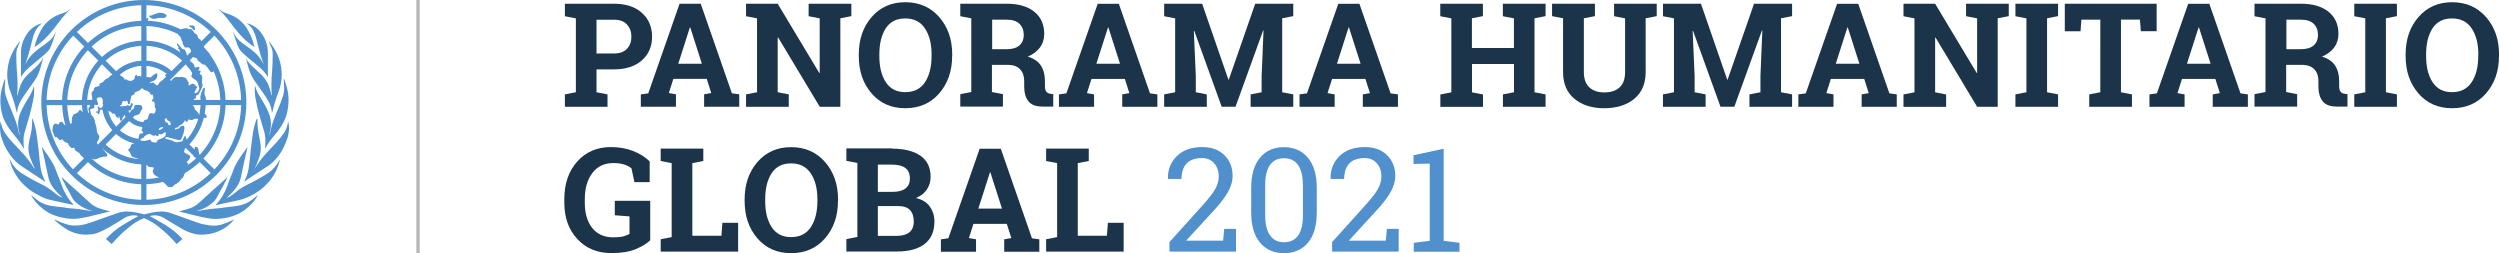 <?xml version="1.0" encoding="utf-8"?>
<!-- Generator: Adobe Illustrator 24.3.0, SVG Export Plug-In . SVG Version: 6.00 Build 0)  -->
<svg version="1.1" id="Layer_1" xmlns="http://www.w3.org/2000/svg" xmlns:xlink="http://www.w3.org/1999/xlink" x="0px" y="0px"
	 viewBox="0 0 316 32" style="enable-background:new 0 0 316 32;" xml:space="preserve">
<style type="text/css">
	.st0{enable-background:new    ;}
	.st1{fill:#1B344A;}
	.st2{fill:#5090CD;}
	.st3{fill:none;stroke:#B7B6B6;stroke-width:0.417;}
</style>
<g>
	<g class="st0">
		<path class="st1" d="M77.6,0.47c1.49,0,2.67,0.38,3.53,1.15c0.86,0.77,1.29,1.77,1.29,3.01c0,1.25-0.43,2.25-1.29,3
			c-0.86,0.76-2.04,1.14-3.53,1.14h-2.2v2.89l1.39,0.27v1.57h-5.39v-1.57l1.39-0.27V2.32l-1.39-0.27V0.47h1.39H77.6z M75.4,6.76h2.2
			c0.73,0,1.28-0.2,1.65-0.59c0.37-0.4,0.56-0.9,0.56-1.52c0-0.63-0.19-1.14-0.56-1.55c-0.37-0.41-0.92-0.61-1.65-0.61h-2.2V6.76z"
			/>
		<path class="st1" d="M81.01,11.93l0.93-0.13L85.9,0.47h2.67l3.94,11.32l0.93,0.13v1.57h-4.44v-1.57l0.9-0.16l-0.57-1.79h-4.22
			l-0.57,1.79l0.9,0.16v1.57h-4.44V11.93z M85.73,8.06h2.99l-1.47-4.59H87.2L85.73,8.06z"/>
		<path class="st1" d="M107.61,0.47v1.57l-1.39,0.27V13.5h-2.6l-5.26-8.76L98.3,4.74v6.92l1.4,0.27v1.57H94.3v-1.57l1.39-0.27V2.32
			L94.3,2.05V0.47h1.39h2.61l5.26,8.76l0.05-0.01V2.32l-1.4-0.27V0.47h4H107.61z"/>
		<path class="st1" d="M120.35,7.08c0,1.91-0.55,3.48-1.64,4.73c-1.09,1.25-2.52,1.87-4.28,1.87c-1.76,0-3.18-0.62-4.26-1.87
			c-1.08-1.25-1.62-2.82-1.62-4.73v-0.2c0-1.9,0.54-3.47,1.62-4.72s2.5-1.88,4.26-1.88c1.76,0,3.19,0.63,4.29,1.88
			c1.09,1.25,1.64,2.83,1.64,4.72V7.08z M117.75,6.87c0-1.35-0.28-2.44-0.84-3.28s-1.39-1.26-2.49-1.26s-1.92,0.42-2.46,1.25
			c-0.54,0.84-0.81,1.93-0.81,3.29v0.21c0,1.37,0.27,2.48,0.82,3.31c0.55,0.84,1.36,1.26,2.46,1.26c1.1,0,1.93-0.42,2.49-1.26
			c0.55-0.84,0.83-1.94,0.83-3.31V6.87z"/>
		<path class="st1" d="M127.25,0.47c1.48,0,2.64,0.34,3.48,1.01c0.84,0.68,1.26,1.61,1.26,2.8c0,0.66-0.18,1.23-0.53,1.71
			c-0.35,0.48-0.87,0.87-1.55,1.17c0.77,0.23,1.32,0.6,1.66,1.13c0.34,0.53,0.51,1.18,0.51,1.96v0.66c0,0.29,0.06,0.51,0.17,0.67
			c0.11,0.16,0.3,0.25,0.56,0.28l0.32,0.04v1.57h-1.35c-0.85,0-1.45-0.23-1.8-0.69c-0.35-0.46-0.52-1.05-0.52-1.78v-0.74
			c0-0.63-0.17-1.13-0.51-1.49c-0.34-0.36-0.81-0.55-1.43-0.57h-2.14v3.43l1.39,0.27v1.57h-5.39v-1.57l1.39-0.27V2.32l-1.39-0.27
			V0.47h1.39H127.25z M125.4,6.22h1.81c0.73,0,1.27-0.16,1.64-0.47c0.36-0.31,0.55-0.76,0.55-1.34s-0.18-1.05-0.54-1.4
			c-0.36-0.35-0.89-0.52-1.6-0.52h-1.85V6.22z"/>
		<path class="st1" d="M133.86,11.93l0.93-0.13l3.96-11.32h2.67l3.94,11.32l0.93,0.13v1.57h-4.44v-1.57l0.9-0.16l-0.57-1.79h-4.22
			l-0.57,1.79l0.9,0.16v1.57h-4.44V11.93z M138.58,8.06h2.99l-1.47-4.59h-0.05L138.58,8.06z"/>
		<path class="st1" d="M159.71,3.86l-0.05-0.01l-3.49,9.64h-1.75l-3.47-9.61L150.9,3.9l0.25,5.71v2.05l1.39,0.27v1.57h-5.39v-1.57
			l1.39-0.27V2.32l-1.39-0.27V0.47h1.39h3.41l3.32,9.6h0.05l3.34-9.6h4.81v1.57l-1.4,0.27v9.35l1.4,0.27v1.57h-5.39v-1.57l1.39-0.27
			V9.61L159.71,3.86z"/>
		<path class="st1" d="M164.27,11.93l0.93-0.13l3.96-11.32h2.67l3.94,11.32l0.93,0.13v1.57h-4.44v-1.57l0.9-0.16l-0.57-1.79h-4.22
			l-0.57,1.79l0.9,0.16v1.57h-4.44V11.93z M168.99,8.06h2.99l-1.47-4.59h-0.05L168.99,8.06z"/>
		<path class="st1" d="M182.05,2.05V0.47h5.39v1.57l-1.39,0.27v3.76h5.31V2.32l-1.4-0.27V0.47h1.4h2.6h1.4v1.57l-1.4,0.27v9.35
			l1.4,0.27v1.57h-5.39v-1.57l1.4-0.27V8.09h-5.31v3.58l1.39,0.27v1.57h-5.39v-1.57l1.39-0.27V2.32L182.05,2.05z"/>
		<path class="st1" d="M201.6,0.47v1.57l-1.4,0.27v6.8c0,0.86,0.23,1.5,0.69,1.93c0.46,0.43,1.1,0.64,1.9,0.64
			c0.82,0,1.46-0.21,1.92-0.63c0.47-0.42,0.7-1.07,0.7-1.93v-6.8l-1.39-0.27V0.47h5.39v1.57l-1.4,0.27v6.8
			c0,1.46-0.48,2.59-1.44,3.38c-0.96,0.79-2.23,1.19-3.79,1.19c-1.56,0-2.81-0.4-3.77-1.19c-0.96-0.79-1.44-1.92-1.44-3.38v-6.8
			l-1.39-0.27V0.47h1.39h2.61H201.6z"/>
		<path class="st1" d="M222.76,3.86l-0.05-0.01l-3.49,9.64h-1.75L214,3.89l-0.05,0.01l0.25,5.71v2.05l1.39,0.27v1.57h-5.39v-1.57
			l1.39-0.27V2.32l-1.39-0.27V0.47h1.39h3.41l3.32,9.6h0.05l3.34-9.6h4.81v1.57l-1.4,0.27v9.35l1.4,0.27v1.57h-5.39v-1.57l1.39-0.27
			V9.61L222.76,3.86z"/>
		<path class="st1" d="M227.32,11.93l0.93-0.13l3.96-11.32h2.67l3.94,11.32l0.93,0.13v1.57h-4.44v-1.57l0.9-0.16l-0.57-1.79h-4.22
			l-0.57,1.79l0.9,0.16v1.57h-4.44V11.93z M232.04,8.06h2.99l-1.47-4.59h-0.05L232.04,8.06z"/>
		<path class="st1" d="M253.91,0.47v1.57l-1.4,0.27V13.5h-2.6l-5.26-8.76l-0.05,0.01v6.92l1.39,0.27v1.57h-5.39v-1.57l1.39-0.27
			V2.32l-1.39-0.27V0.47h1.39h2.61l5.26,8.76l0.05-0.01V2.32l-1.4-0.27V0.47h4H253.91z"/>
		<path class="st1" d="M254.75,2.05V0.47h5.39v1.57l-1.39,0.27v9.35l1.39,0.27v1.57h-5.39v-1.57l1.39-0.27V2.32L254.75,2.05z"/>
		<path class="st1" d="M272.6,0.47v3.47h-2l-0.11-1.46h-2.4v9.18l1.39,0.27v1.57h-5.4v-1.57l1.4-0.27V2.49h-2.39l-0.11,1.46h-1.99
			V0.47H272.6z"/>
		<path class="st1" d="M271.7,11.93l0.93-0.13l3.96-11.32h2.67l3.94,11.32l0.93,0.13v1.57h-4.44v-1.57l0.9-0.16l-0.57-1.79h-4.22
			l-0.57,1.79l0.9,0.16v1.57h-4.44V11.93z M276.43,8.06h2.99l-1.47-4.59h-0.05L276.43,8.06z"/>
		<path class="st1" d="M290.84,0.47c1.48,0,2.64,0.34,3.48,1.01c0.84,0.68,1.26,1.61,1.26,2.8c0,0.66-0.18,1.23-0.53,1.71
			c-0.35,0.48-0.87,0.87-1.55,1.17c0.77,0.23,1.32,0.6,1.66,1.13c0.34,0.53,0.51,1.18,0.51,1.96v0.66c0,0.29,0.06,0.51,0.17,0.67
			c0.11,0.16,0.3,0.25,0.56,0.28l0.32,0.04v1.57h-1.35c-0.85,0-1.45-0.23-1.8-0.69c-0.35-0.46-0.52-1.05-0.52-1.78v-0.74
			c0-0.63-0.17-1.13-0.51-1.49c-0.34-0.36-0.81-0.55-1.43-0.57h-2.14v3.43l1.39,0.27v1.57h-5.39v-1.57l1.39-0.27V2.32l-1.39-0.27
			V0.47h1.39H290.84z M288.99,6.22h1.81c0.73,0,1.27-0.16,1.64-0.47c0.36-0.31,0.55-0.76,0.55-1.34s-0.18-1.05-0.54-1.4
			c-0.36-0.35-0.89-0.52-1.6-0.52h-1.85V6.22z"/>
		<path class="st1" d="M297.58,2.05V0.47h5.39v1.57l-1.39,0.27v9.35l1.39,0.27v1.57h-5.39v-1.57l1.39-0.27V2.32L297.58,2.05z"/>
		<path class="st1" d="M315.87,7.08c0,1.91-0.55,3.48-1.64,4.73c-1.09,1.25-2.52,1.87-4.28,1.87c-1.76,0-3.18-0.62-4.26-1.87
			c-1.08-1.25-1.62-2.82-1.62-4.73v-0.2c0-1.9,0.54-3.47,1.62-4.72c1.08-1.25,2.5-1.88,4.26-1.88c1.76,0,3.19,0.63,4.29,1.88
			c1.09,1.25,1.64,2.83,1.64,4.72V7.08z M313.26,6.87c0-1.35-0.28-2.44-0.84-3.28c-0.56-0.84-1.39-1.26-2.49-1.26
			s-1.92,0.42-2.46,1.25c-0.54,0.84-0.81,1.93-0.81,3.29v0.21c0,1.37,0.27,2.48,0.82,3.31c0.55,0.84,1.36,1.26,2.45,1.26
			c1.1,0,1.93-0.42,2.49-1.26c0.55-0.84,0.83-1.94,0.83-3.31V6.87z"/>
	</g>
	<g class="st0">
		<path class="st1" d="M82.2,30.36c-0.42,0.42-1.04,0.79-1.85,1.13c-0.81,0.34-1.84,0.5-3.08,0.5c-1.76,0-3.19-0.59-4.29-1.77
			c-1.1-1.18-1.65-2.71-1.65-4.59v-0.45c0-1.95,0.54-3.54,1.63-4.76c1.09-1.22,2.51-1.83,4.26-1.83c1.02,0,1.95,0.16,2.79,0.49
			c0.84,0.33,1.55,0.76,2.11,1.32v2.62h-1.93l-0.37-1.74c-0.24-0.2-0.55-0.37-0.94-0.49c-0.39-0.12-0.84-0.18-1.35-0.18
			c-1.14,0-2.02,0.42-2.66,1.26c-0.63,0.84-0.95,1.94-0.95,3.3v0.47c0,1.32,0.31,2.38,0.93,3.17C75.48,29.6,76.37,30,77.54,30
			c0.52,0,0.95-0.04,1.27-0.13c0.33-0.09,0.58-0.19,0.76-0.31v-2.21l-1.86-0.14v-1.83h4.48V30.36z"/>
		<path class="st1" d="M83.51,31.81v-1.57l1.39-0.27v-9.35l-1.39-0.27v-1.57h1.39h2.61h1.39v1.57l-1.39,0.27v9.18h3.68l0.12-1.64
			h1.99v3.64H83.51z"/>
		<path class="st1" d="M105.92,25.4c0,1.91-0.55,3.48-1.64,4.73C103.19,31.38,101.76,32,100,32c-1.76,0-3.18-0.62-4.26-1.87
			c-1.08-1.25-1.62-2.82-1.62-4.73v-0.2c0-1.9,0.54-3.47,1.62-4.72c1.08-1.25,2.5-1.88,4.26-1.88c1.76,0,3.19,0.63,4.29,1.88
			c1.09,1.25,1.64,2.83,1.64,4.72V25.4z M103.32,25.19c0-1.35-0.28-2.44-0.84-3.28c-0.56-0.84-1.39-1.26-2.49-1.26
			c-1.1,0-1.92,0.42-2.46,1.25c-0.54,0.84-0.81,1.93-0.81,3.29v0.21c0,1.37,0.27,2.48,0.82,3.31c0.55,0.84,1.36,1.26,2.46,1.26
			c1.1,0,1.93-0.42,2.49-1.26c0.55-0.84,0.83-1.94,0.83-3.31V25.19z"/>
		<path class="st1" d="M112.75,18.79c1.53,0,2.73,0.3,3.59,0.89c0.86,0.6,1.29,1.49,1.29,2.67c0,0.6-0.16,1.14-0.48,1.61
			c-0.32,0.47-0.78,0.83-1.39,1.07c0.78,0.17,1.37,0.52,1.76,1.07c0.39,0.55,0.59,1.18,0.59,1.9c0,1.25-0.41,2.19-1.23,2.83
			c-0.82,0.64-1.99,0.96-3.5,0.96h-6.4v-1.57l1.39-0.27v-9.35l-1.39-0.27v-1.57h1.39H112.75z M110.96,24.25h1.88
			c0.7,0,1.23-0.14,1.61-0.43c0.38-0.29,0.56-0.7,0.56-1.25c0-0.6-0.19-1.05-0.57-1.33c-0.38-0.29-0.94-0.43-1.69-0.43h-1.79V24.25z
			 M110.96,26.05v3.76h2.41c0.69,0,1.22-0.15,1.58-0.45c0.36-0.3,0.55-0.75,0.55-1.34c0-0.64-0.16-1.13-0.47-1.46
			c-0.31-0.34-0.8-0.51-1.47-0.51H110.96z"/>
		<path class="st1" d="M118.94,30.25l0.93-0.13l3.96-11.32h2.67l3.94,11.32l0.93,0.13v1.57h-4.44v-1.57l0.9-0.16l-0.57-1.79h-4.22
			l-0.57,1.79l0.9,0.16v1.57h-4.44V30.25z M123.66,26.37h2.99l-1.47-4.59h-0.05L123.66,26.37z"/>
		<path class="st1" d="M132.23,31.81v-1.57l1.39-0.27v-9.35l-1.39-0.27v-1.57h1.39h2.61h1.39v1.57l-1.39,0.27v9.18h3.68l0.13-1.64
			h1.99v3.64H132.23z"/>
		<path class="st2" d="M147.82,31.81V30.6l4.27-4.74c0.76-0.85,1.28-1.53,1.55-2.03c0.27-0.5,0.41-1.01,0.41-1.54
			c0-0.65-0.19-1.2-0.57-1.64c-0.38-0.44-0.89-0.67-1.51-0.67c-0.9,0-1.56,0.23-1.99,0.69c-0.42,0.46-0.64,1.11-0.64,1.95h-1.69
			l-0.02-0.05c-0.03-1.12,0.34-2.06,1.11-2.83c0.77-0.76,1.84-1.15,3.22-1.15c1.17,0,2.11,0.34,2.8,1.02
			c0.69,0.68,1.04,1.55,1.04,2.61c0,0.71-0.21,1.42-0.63,2.13c-0.42,0.71-1.01,1.48-1.78,2.3l-3.43,3.73l0.02,0.04h4.62l0.14-1.49
			h1.49v2.87H147.82z"/>
		<path class="st2" d="M166.44,26.85c0,1.66-0.37,2.94-1.11,3.82c-0.74,0.89-1.75,1.33-3.03,1.33c-1.28,0-2.29-0.44-3.03-1.33
			c-0.75-0.89-1.12-2.16-1.12-3.82v-3.09c0-1.66,0.37-2.93,1.11-3.82c0.74-0.89,1.75-1.34,3.02-1.34c1.28,0,2.3,0.45,3.04,1.34
			c0.75,0.89,1.12,2.17,1.12,3.82V26.85z M164.68,23.39c0-1.13-0.2-1.98-0.61-2.54c-0.41-0.57-1-0.85-1.78-0.85
			c-0.77,0-1.36,0.28-1.76,0.85c-0.41,0.57-0.61,1.42-0.61,2.54v3.82c0,1.13,0.21,1.98,0.62,2.55c0.41,0.58,1,0.86,1.77,0.86
			c0.78,0,1.37-0.29,1.78-0.86c0.4-0.57,0.6-1.43,0.6-2.56V23.39z"/>
		<path class="st2" d="M168.38,31.81V30.6l4.27-4.74c0.76-0.85,1.28-1.53,1.55-2.03c0.27-0.5,0.41-1.01,0.41-1.54
			c0-0.65-0.19-1.2-0.57-1.64c-0.38-0.44-0.89-0.67-1.51-0.67c-0.9,0-1.56,0.23-1.99,0.69c-0.42,0.46-0.64,1.11-0.64,1.95h-1.69
			l-0.02-0.05c-0.03-1.12,0.34-2.06,1.11-2.83c0.77-0.76,1.84-1.15,3.22-1.15c1.17,0,2.11,0.34,2.8,1.02
			c0.69,0.68,1.04,1.55,1.04,2.61c0,0.71-0.21,1.42-0.63,2.13c-0.42,0.71-1.01,1.48-1.78,2.3l-3.43,3.73l0.02,0.04h4.62l0.14-1.49
			h1.49v2.87H168.38z"/>
		<path class="st2" d="M178.71,30.69l2.01-0.25v-9.76l-2.05,0.04v-1.1l3.81-0.82v11.64l2,0.25v1.13h-5.78V30.69z"/>
	</g>
	<path id="Path_469_10_" class="st2" d="M3.78,8.44c0.46-0.37,1.01-0.83,1.64-1.37c0.23-0.2,0.42-0.37,0.56-0.52
		C6.14,6.4,6.26,6.23,6.35,6.04c0.12-0.24,0.22-0.49,0.3-0.75l0.41-1.22H7.02C6.86,4.47,6.6,4.84,6.27,5.14
		C5.95,5.41,5.62,5.66,5.27,5.89C4.89,6.15,4.53,6.44,4.19,6.75C3.79,7.14,3.46,7.59,3.22,8.1V8.06C3.48,7.31,3.67,6.68,3.8,6.17
		C3.93,5.65,4.04,5.2,4.14,4.81C4.23,4.46,4.36,4.12,4.53,3.8c0.19-0.32,0.45-0.6,0.75-0.82V2.95C4.5,3.15,3.82,3.64,3.39,4.32
		C2.9,5.03,2.64,5.87,2.65,6.73v3.01C2.95,9.24,3.33,8.8,3.78,8.44z M5.81,4.77c0.39-0.4,0.75-0.82,1.1-1.27
		c0.33-0.43,0.64-0.84,0.94-1.22c0.3-0.38,0.64-0.74,1.01-1.05L8.82,1.19C8.54,1.43,8.21,1.6,7.85,1.7
		C7.42,1.84,7.01,2.02,6.63,2.26C6.13,2.58,5.71,3,5.38,3.48C4.9,4.24,4.55,5.08,4.35,5.95C4.88,5.62,5.37,5.22,5.81,4.77L5.81,4.77
		z M0.99,16c0.3,0.44,0.62,0.86,0.96,1.27c0.4,0.47,0.75,0.98,1.05,1.52h0.03C3,18.57,2.98,18.34,2.98,18.11v-0.6
		c0.03-0.39,0.11-0.77,0.24-1.14c0.16-0.53,0.33-1.12,0.51-1.76c0.18-0.64,0.33-1.3,0.46-1.95c0.13-0.58,0.16-1.17,0.11-1.76H4.27
		c-0.09,0.39-0.25,0.76-0.45,1.1c-0.22,0.36-0.44,0.73-0.67,1.12c-0.24,0.4-0.44,0.81-0.61,1.25c-0.18,0.46-0.26,0.95-0.26,1.44
		c0.01,0.24,0.04,0.48,0.1,0.71c0.05,0.18,0.08,0.36,0.1,0.54H2.44c-0.11-0.61-0.27-1.22-0.48-1.8c-0.21-0.57-0.42-1.1-0.63-1.59
		c-0.21-0.49-0.38-0.93-0.52-1.33c-0.12-0.32-0.19-0.65-0.21-0.99c0-0.23,0.01-0.46,0.03-0.69c0.02-0.21,0.03-0.43,0.03-0.64H0.6
		c-0.14,0.37-0.25,0.74-0.34,1.12c-0.13,0.45-0.2,0.91-0.21,1.37c-0.02,0.7,0.07,1.41,0.26,2.08C0.47,15.07,0.7,15.56,0.99,16
		L0.99,16z M8.81,27.64c0.16,0.02,0.31,0.02,0.47,0.02c0.22,0,0.43-0.01,0.64-0.04c0.2-0.03,0.46-0.07,0.77-0.13
		c0.31-0.06,0.72-0.15,1.22-0.28c0.5-0.13,1.17-0.29,2-0.49c-0.54-0.14-1.02-0.28-1.42-0.41c-0.45-0.16-0.86-0.41-1.2-0.75
		c-0.49-0.43-0.97-0.87-1.46-1.33c-0.38-0.35-0.78-0.69-1.16-1.04c-0.11-0.1-0.67-0.6-0.83-0.76L7.8,22.49
		c0.07,0.1,0.59,1.17,0.59,1.17s0.08,0.11,0.12,0.18c0.14,0.25,0.28,0.51,0.42,0.77c0.05,0.1,0.11,0.2,0.16,0.31
		c0.17,0.33,0.41,0.62,0.71,0.83c0.53,0.43,1.14,0.73,1.8,0.9v0.04c-0.36-0.06-0.67-0.11-0.92-0.15c-0.25-0.04-0.48-0.08-0.69-0.11
		c-0.21-0.03-0.42-0.05-0.63-0.06c-0.26-0.02-0.52-0.03-0.77-0.07c-0.2-0.03-0.4-0.07-0.6-0.09c-0.2-0.02-0.4-0.05-0.6-0.07
		c-0.1-0.01-0.21-0.02-0.31-0.03c-0.36-0.04-0.72-0.1-1.08-0.19c-0.34-0.09-0.67-0.23-0.97-0.41C4.66,25.26,4.32,25,4,24.7
		l-0.04,0.04c0.17,0.29,0.36,0.56,0.58,0.82c0.27,0.32,0.58,0.61,0.91,0.86c0.39,0.31,0.82,0.56,1.27,0.74
		c0.54,0.22,1.11,0.36,1.68,0.44C8.4,27.6,8.68,27.63,8.81,27.64L8.81,27.64z M2.11,14.2h0.05c0.02-0.23,0.07-0.46,0.13-0.69
		c0.08-0.25,0.19-0.5,0.32-0.73c0.2-0.36,0.42-0.7,0.66-1.03c0.28-0.4,0.67-0.95,1.15-1.63c0.3-0.46,0.53-0.97,0.68-1.5
		c0.17-0.57,0.28-0.99,0.34-1.25H5.39C5.34,7.5,5.28,7.62,5.2,7.73c-0.07,0.1-0.16,0.21-0.28,0.34C4.81,8.21,4.66,8.36,4.48,8.53
		C4.29,8.7,4.05,8.93,3.74,9.22c-0.47,0.39-0.85,0.87-1.1,1.42c-0.18,0.46-0.32,0.93-0.42,1.42H2.17c0.02-0.23,0.03-0.45,0.04-0.67
		c0.01-0.21,0.01-0.49,0.01-0.84c0-0.43-0.03-0.93-0.08-1.5C2.08,8.47,2.06,7.73,2.06,6.81c0-0.28,0.06-0.56,0.17-0.82
		c0.11-0.26,0.21-0.5,0.3-0.73H2.48C1.94,5.91,1.53,6.64,1.24,7.43c-0.21,0.64-0.32,1.32-0.33,2c0.01,0.77,0.15,1.54,0.44,2.25
		C1.67,12.5,1.92,13.34,2.11,14.2L2.11,14.2z M6.59,25.32l1.8,0.39l0.93,0.21c-0.34-0.37-0.65-0.78-0.91-1.21
		c-0.23-0.37-0.42-0.77-0.56-1.18c-0.17-0.47-0.42-1.09-0.73-1.87c-0.08-0.24-0.17-0.46-0.28-0.69c-0.1-0.2-0.22-0.41-0.34-0.62
		c-0.13-0.21-0.29-0.46-0.47-0.73c-0.19-0.27-0.42-0.61-0.71-1.01l-0.04,0.04c0.08,0.29,0.21,0.8,0.36,1.55
		c0.16,0.74,0.31,1.45,0.45,2.1c0.09,0.49,0.28,0.95,0.58,1.35c0.35,0.46,0.74,0.89,1.18,1.27l-0.04,0.04
		c-0.38-0.17-0.73-0.4-1.04-0.69c-0.48-0.39-1-0.72-1.55-0.99c-0.88-0.43-1.74-0.91-2.57-1.44c-0.62-0.42-1.11-1.01-1.4-1.7
		l-0.04,0.04c0.16,0.68,0.43,1.34,0.8,1.93c0.35,0.56,0.78,1.07,1.28,1.5c0.48,0.43,1.02,0.79,1.6,1.07C5.4,25,5.99,25.2,6.59,25.32
		L6.59,25.32z M2.57,20.9L5.74,23c-0.14-0.29-0.26-0.56-0.36-0.82c-0.1-0.28-0.18-0.57-0.23-0.86c-0.06-0.32-0.1-0.67-0.14-1.05
		c-0.04-0.39-0.09-0.85-0.14-1.4c-0.11-0.94-0.21-1.67-0.29-2.19c-0.1-0.57-0.25-1.13-0.46-1.68H4.07c0,0.42-0.02,0.83-0.06,1.25
		c-0.04,0.32-0.1,0.63-0.17,0.94C3.76,17.49,3.7,17.75,3.66,18c-0.05,0.28-0.07,0.56-0.07,0.84c0.02,0.42,0.12,0.83,0.28,1.22
		c0.15,0.42,0.32,0.83,0.52,1.22l-0.04,0.04c-0.42-0.68-0.9-1.32-1.44-1.91c-0.47-0.5-0.9-0.96-1.29-1.37
		c-0.36-0.38-0.69-0.79-0.99-1.22c-0.29-0.45-0.47-0.97-0.54-1.5c-0.03,0.13-0.06,0.27-0.08,0.41C0.01,15.85,0,15.99,0,16.13
		c0,0.5,0.09,1.01,0.26,1.48c0.16,0.49,0.38,0.96,0.64,1.4c0.24,0.41,0.52,0.79,0.84,1.14C1.98,20.43,2.26,20.68,2.57,20.9
		L2.57,20.9z M28.67,2.28c0.3,0.39,0.62,0.79,0.94,1.22c0.34,0.44,0.71,0.87,1.1,1.27c0.44,0.45,0.93,0.84,1.46,1.18
		c-0.2-0.88-0.54-1.71-1.03-2.47C30.81,3,30.39,2.58,29.9,2.26c-0.38-0.24-0.79-0.42-1.22-0.56c-0.36-0.1-0.69-0.27-0.97-0.52
		l-0.04,0.04C28.04,1.55,28.37,1.9,28.67,2.28L28.67,2.28z M31.49,25.5c-0.3,0.18-0.63,0.32-0.97,0.41
		c-0.35,0.09-0.72,0.15-1.08,0.19c-0.1,0.01-0.21,0.02-0.31,0.03l-0.6,0.07c-0.2,0.02-0.4,0.06-0.6,0.09
		c-0.25,0.04-0.52,0.05-0.77,0.07c-0.21,0.01-0.42,0.04-0.63,0.06c-0.21,0.03-0.44,0.06-0.69,0.11s-0.56,0.09-0.92,0.15v-0.04
		c0.66-0.16,1.28-0.47,1.8-0.9c0.3-0.22,0.54-0.5,0.71-0.83c0.05-0.1,0.11-0.2,0.16-0.31c0.14-0.26,0.28-0.51,0.42-0.77
		c0.03-0.06,0.12-0.18,0.12-0.18s0.53-1.06,0.59-1.17l-0.04-0.04c-0.16,0.16-0.73,0.66-0.83,0.76c-0.39,0.35-0.78,0.68-1.16,1.04
		c-0.49,0.46-0.97,0.9-1.46,1.33c-0.34,0.33-0.75,0.59-1.2,0.75c-0.4,0.13-0.87,0.26-1.42,0.41c0.83,0.2,1.5,0.37,2,0.49
		c0.5,0.13,0.91,0.22,1.22,0.28c0.32,0.06,0.57,0.1,0.77,0.13c0.21,0.03,0.43,0.04,0.64,0.04c0.17,0,0.33-0.01,0.47-0.02
		c0.14-0.01,0.41-0.04,0.41-0.04c0.58-0.07,1.14-0.22,1.68-0.44c0.46-0.18,0.89-0.43,1.27-0.74c0.33-0.26,0.63-0.55,0.91-0.86
		c0.22-0.25,0.42-0.53,0.58-0.82l-0.04-0.04C32.21,25,31.86,25.27,31.49,25.5L31.49,25.5z M33.9,21.87
		c-0.83,0.53-1.68,1.01-2.57,1.44c-0.56,0.26-1.08,0.6-1.55,0.99c-0.3,0.28-0.65,0.52-1.04,0.69l-0.04-0.04
		c0.44-0.38,0.83-0.8,1.18-1.27c0.29-0.4,0.49-0.86,0.58-1.35c0.14-0.66,0.29-1.36,0.45-2.1c0.16-0.74,0.28-1.26,0.36-1.55
		l-0.04-0.04c-0.29,0.4-0.53,0.74-0.71,1.01c-0.19,0.27-0.34,0.52-0.47,0.73c-0.13,0.21-0.24,0.42-0.34,0.62
		c-0.11,0.22-0.2,0.45-0.28,0.69c-0.32,0.77-0.56,1.4-0.73,1.87c-0.14,0.41-0.33,0.81-0.56,1.18c-0.26,0.43-0.57,0.84-0.91,1.21
		l0.93-0.21l1.8-0.39c0.6-0.12,1.18-0.33,1.73-0.6c0.58-0.29,1.12-0.65,1.6-1.07c0.5-0.44,0.93-0.94,1.28-1.5
		c0.37-0.6,0.64-1.25,0.8-1.93l-0.04-0.04C35,20.86,34.52,21.45,33.9,21.87L33.9,21.87z M35.2,13.64c-0.21,0.49-0.42,1.02-0.63,1.59
		c-0.21,0.59-0.37,1.19-0.48,1.8h-0.04c0.02-0.18,0.06-0.36,0.1-0.54c0.06-0.23,0.09-0.47,0.1-0.71c0-0.49-0.08-0.98-0.26-1.44
		c-0.17-0.43-0.37-0.85-0.61-1.25c-0.23-0.39-0.45-0.76-0.67-1.12c-0.21-0.34-0.36-0.71-0.45-1.1h-0.04
		c-0.05,0.59-0.01,1.18,0.11,1.76c0.13,0.66,0.29,1.31,0.46,1.95c0.18,0.64,0.35,1.23,0.51,1.76c0.13,0.37,0.21,0.75,0.24,1.14v0.6
		c0,0.23-0.02,0.46-0.05,0.69h0.03c0.3-0.54,0.65-1.05,1.05-1.52c0.35-0.4,0.67-0.82,0.96-1.27c0.29-0.45,0.52-0.93,0.68-1.44
		c0.19-0.68,0.28-1.38,0.26-2.08c-0.01-0.47-0.08-0.93-0.21-1.37c-0.09-0.38-0.21-0.75-0.35-1.12h-0.05c0,0.21,0.01,0.43,0.03,0.64
		c0.02,0.23,0.03,0.46,0.03,0.69c-0.02,0.34-0.09,0.67-0.21,0.99C35.58,12.72,35.41,13.16,35.2,13.64L35.2,13.64z M33.89,10.64
		c-0.26-0.55-0.64-1.03-1.1-1.42c-0.31-0.29-0.56-0.52-0.74-0.69c-0.18-0.17-0.33-0.32-0.45-0.45c-0.1-0.11-0.19-0.22-0.28-0.34
		c-0.08-0.11-0.14-0.24-0.19-0.37h-0.04c0.06,0.26,0.17,0.67,0.34,1.25c0.15,0.53,0.38,1.04,0.68,1.5c0.48,0.69,0.86,1.23,1.15,1.63
		c0.24,0.33,0.46,0.68,0.66,1.03c0.13,0.23,0.24,0.48,0.32,0.73c0.06,0.22,0.1,0.45,0.13,0.69h0.05c0.19-0.85,0.44-1.69,0.75-2.51
		c0.29-0.72,0.44-1.48,0.44-2.25c0-0.68-0.11-1.35-0.33-2c-0.28-0.79-0.7-1.52-1.24-2.17H34c0.08,0.23,0.18,0.47,0.3,0.73
		c0.11,0.26,0.17,0.54,0.17,0.82c0,0.92-0.03,1.66-0.08,2.23c-0.05,0.57-0.08,1.07-0.08,1.5c0,0.34,0.01,0.62,0.01,0.84
		s0.02,0.44,0.04,0.67h-0.04C34.21,11.57,34.07,11.1,33.89,10.64L33.89,10.64z M31.99,3.81c0.17,0.32,0.3,0.66,0.39,1.01
		c0.1,0.39,0.21,0.84,0.34,1.35c0.13,0.52,0.32,1.15,0.58,1.89V8.1c-0.24-0.51-0.57-0.96-0.97-1.35c-0.34-0.31-0.7-0.6-1.08-0.86
		c-0.34-0.23-0.67-0.48-0.99-0.75c-0.33-0.3-0.59-0.66-0.76-1.07h-0.04l0.41,1.22c0.08,0.26,0.18,0.51,0.3,0.75
		c0.09,0.19,0.22,0.36,0.37,0.52c0.14,0.14,0.33,0.32,0.56,0.52c0.63,0.54,1.18,1,1.64,1.37c0.45,0.36,0.83,0.8,1.12,1.29V6.73
		c0.01-0.86-0.25-1.7-0.73-2.41c-0.44-0.68-1.11-1.17-1.89-1.37V3C31.55,3.21,31.81,3.49,31.99,3.81L31.99,3.81z M27.02,28.52
		c-0.24,0-0.48-0.02-0.71-0.06c-0.22-0.04-0.48-0.09-0.79-0.15v0.01c-0.25-0.08-0.54-0.18-0.87-0.29c-0.33-0.11-0.73-0.26-1.19-0.43
		c-0.8-0.29-1.42-0.5-1.83-0.65c-0.39-0.14-0.81-0.21-1.23-0.22c-0.42,0.01-0.84,0.06-1.25,0.15c-0.43,0.09-0.74,0.17-0.94,0.22
		c-0.18-0.06-0.48-0.13-0.9-0.22c-0.41-0.09-0.83-0.14-1.25-0.15c-0.42,0-0.83,0.08-1.22,0.21c-0.41,0.14-1.02,0.36-1.82,0.64
		c-0.94,0.34-1.64,0.58-2.1,0.72c-0.46,0.14-0.94,0.21-1.42,0.21c-0.2,0-0.4-0.01-0.6-0.04c-0.18-0.02-0.35-0.07-0.51-0.13
		c0,0-0.4-0.12-0.63-0.21c-0.23-0.1-0.5-0.22-0.82-0.37L6.9,27.81c0.46,0.44,0.97,0.83,1.51,1.16c0.72,0.44,1.54,0.68,2.38,0.69
		c0.31,0,0.62-0.02,0.92-0.06c0.28-0.05,0.55-0.12,0.81-0.24c0.27-0.11,0.57-0.26,0.9-0.43c0.33-0.17,0.72-0.4,1.18-0.68
		c0.49-0.31,0.89-0.56,1.22-0.75c0.35-0.19,0.74-0.29,1.14-0.28c0.18,0,0.35,0.03,0.52,0.09c-0.57,0.31-1.22,0.69-1.96,1.13
		c-0.79,0.49-1.5,1.08-2.13,1.77l0.73,0.64c0.64-0.75,1.34-1.44,2.1-2.06c0.59-0.51,1.26-0.93,1.98-1.22c0.73,0.3,1.4,0.71,2,1.22
		c0.77,0.62,1.49,1.3,2.13,2.06l0.73-0.64c-0.63-0.69-1.35-1.28-2.15-1.77c-0.74-0.44-1.4-0.82-1.98-1.13
		c0.18-0.05,0.37-0.08,0.56-0.09c0.4-0.01,0.79,0.09,1.14,0.28c0.33,0.19,0.74,0.44,1.23,0.75c0.43,0.26,0.8,0.48,1.12,0.66
		c0.28,0.17,0.58,0.31,0.88,0.43c0.26,0.1,0.53,0.17,0.8,0.24c0.28,0.06,0.56,0.09,0.84,0.08h0.17c0.67-0.02,1.34-0.16,1.96-0.43
		c0.74-0.31,1.4-0.8,1.91-1.42v-0.04c-0.46,0.22-0.94,0.42-1.42,0.58C27.78,28.47,27.4,28.52,27.02,28.52z M36.52,16.06
		c0-0.04,0-0.09,0-0.13c0-0.07-0.01-0.13-0.02-0.2c-0.02-0.13-0.05-0.27-0.08-0.41c-0.06,0.54-0.24,1.05-0.53,1.5
		c-0.3,0.43-0.63,0.84-0.98,1.22l-0.07,0.07c-0.37,0.4-0.78,0.83-1.22,1.3c-0.53,0.58-1,1.21-1.41,1.88l-0.01-0.01
		c0.2-0.4,0.37-0.8,0.5-1.22c0.15-0.39,0.24-0.8,0.26-1.22c0-0.28-0.02-0.56-0.06-0.84c-0.04-0.24-0.09-0.51-0.15-0.79
		c-0.06-0.29-0.11-0.6-0.15-0.94c-0.05-0.41-0.07-0.83-0.06-1.25h-0.04c0,0.01-0.01,0.02-0.01,0.03c0-0.01,0-0.02,0-0.03h-0.04
		c-0.21,0.54-0.36,1.1-0.46,1.68c-0.08,0.51-0.18,1.24-0.29,2.19c-0.06,0.54-0.1,1.01-0.14,1.4c-0.04,0.39-0.09,0.74-0.14,1.05
		c-0.05,0.29-0.13,0.58-0.23,0.86c-0.08,0.22-0.19,0.45-0.3,0.69c-0.02,0.04-0.04,0.08-0.07,0.12L30.8,23c0,0,0,0.01-0.01,0.01
		l1.06-0.71l2.14-1.4c0.31-0.22,0.59-0.47,0.84-0.75c0.31-0.35,0.59-0.73,0.82-1.14c0.15-0.27,0.29-0.55,0.41-0.84
		c0.08-0.18,0.15-0.36,0.22-0.56c0.17-0.48,0.25-0.98,0.26-1.48v0C36.53,16.11,36.53,16.08,36.52,16.06z M24.03,3.41
		c0.08,0.03,0.16,0.08,0.23,0.13c0.05,0.05,0.1,0.11,0.14,0.17c0.03,0.05,0.09,0.08,0.14,0.09c0.08,0,0.13-0.03,0.13-0.09
		s-0.01-0.08-0.02-0.06c-0.01,0.01-0.02-0.01-0.02-0.06c0.01-0.09-0.02-0.19-0.08-0.26c-0.09-0.11-0.24-0.14-0.38-0.09
		c-0.02-0.02-0.05-0.04-0.08-0.04h-0.04c-0.08,0-0.13,0.03-0.13,0.09C23.93,3.35,23.97,3.4,24.03,3.41L24.03,3.41z M19.48,2.38h0.09
		c0.17-0.06,0.34-0.1,0.52-0.11h0.6c0.1,0.01,0.19-0.03,0.26-0.11c0.05-0.06,0.09-0.13,0.13-0.2c-0.13-0.16-0.31-0.27-0.52-0.31
		c-0.14-0.02-0.29-0.04-0.43-0.04c-0.18,0.03-0.35,0.09-0.52,0.16c-0.29,0.1-0.46,0.17-0.52,0.2c-0.14-0.03-0.23,0-0.26,0.09
		c0.07,0.07,0.15,0.14,0.24,0.2C19.19,2.35,19.33,2.39,19.48,2.38L19.48,2.38z M18.18,25.91c7.16,0,12.96-5.8,12.96-12.96
		S25.34,0,18.18,0C11.02,0,5.22,5.8,5.22,12.96C5.23,20.11,11.03,25.91,18.18,25.91L18.18,25.91z M5.89,13.29h1.97
		c0.03,0.87,0.16,1.72,0.41,2.55c-0.06-0.01-0.12-0.05-0.15-0.11l-0.06-0.06l-0.22-0.3L7.48,15.5c0,0.2-0.07,0.27-0.21,0.22
		c-0.04-0.05-0.11-0.08-0.17-0.09c-0.21-0.01-0.4,0.15-0.41,0.36c0,0,0,0,0,0.01c-0.03,0.16-0.06,0.33-0.07,0.5l0.3,0.78
		c0.06,0.09,0.14,0.1,0.26,0.04c0.08,0.11,0.17,0.21,0.26,0.3c0.06,0.06,0.14,0.09,0.22,0.09c0.09,0,0.13-0.04,0.13-0.13h0.04
		c0.06,0.06,0.12,0.13,0.18,0.19c0.06,0.08,0.14,0.14,0.22,0.19v-0.04c0.1,0.1,0.23,0.15,0.36,0.15c0.04,0.18,0.13,0.34,0.25,0.48
		c0.09,0.1,0.21,0.17,0.34,0.17c0.07,0,0.13-0.04,0.17-0.09c0.05,0.16,0.12,0.3,0.22,0.43c0.07,0.04,0.15,0.08,0.21,0.13
		c0.06,0.04,0.12,0.08,0.17,0.13h0.09l0,0c0.04,0.13,0.11,0.25,0.21,0.35c0.08,0.08,0.17,0.15,0.26,0.22
		c-0.01,0-0.02,0.01-0.03,0.01c0.01,0,0.02,0.01,0.02,0.01c0.01,0,0.02,0,0.03,0c0.03,0.03,0.06,0.07,0.09,0.1l-1.39,1.39
		C7.17,19.22,5.97,16.32,5.89,13.29L5.89,13.29z M15.38,9.65c-0.04-0.03-0.08-0.05-0.11-0.07l-0.13-0.13
		c0.76-0.66,1.71-1.06,2.72-1.13V9.7c-0.02-0.01-0.04-0.02-0.06-0.03c-0.01-0.01-0.02-0.03-0.03-0.04c0,0-0.01,0-0.01,0
		c-0.03-0.02-0.07-0.03-0.1-0.02c-0.02,0-0.03,0-0.05,0.01c0,0-0.01,0-0.01-0.01c-0.03,0-0.06,0.01-0.1,0.01
		c-0.03,0.01-0.07,0.02-0.1,0.02c-0.02,0-0.04,0-0.05-0.01c-0.05-0.05-0.07-0.12-0.06-0.2l-0.01,0c0,0,0-0.01,0-0.01
		c-0.12,0.06-0.18,0.11-0.2,0.17c-0.01,0.06-0.04,0.16-0.07,0.3c-0.03,0.11-0.11,0.2-0.22,0.24c-0.1,0.03-0.19,0.08-0.26,0.15
		l-0.13-0.09h-0.22c-0.04-0.04-0.08-0.08-0.13-0.11c-0.03-0.02-0.06-0.04-0.09-0.07c-0.03-0.03-0.04-0.03-0.04,0
		c-0.06,0-0.11,0.04-0.11,0.1l-0.13-0.13l0.03-0.01V9.89C15.61,9.8,15.5,9.72,15.38,9.65L15.38,9.65z M14.67,8.99l-1.32-1.32
		c1.24-1.13,2.83-1.79,4.51-1.87v1.87C16.68,7.74,15.56,8.2,14.67,8.99L14.67,8.99z M15.42,15.22c0.07-0.07,0.04-0.19,0.06-0.28
		l-0.15,0.14c0.1-0.09,0.19-0.2,0.26-0.32c0.04-0.08,0.08-0.16,0.13-0.24h0.01c0.05,0.09,0.1,0.18,0.16,0.27L14.68,16
		c-0.49-0.56-0.83-1.23-1-1.95c0.1,0.01,0.21,0.04,0.3,0.08c0.1,0.08,0.19,0.16,0.27,0.25c0.06,0,0.12-0.01,0.17-0.04l0.17,0.13
		c-0.01,0.07,0.01,0.15,0.04,0.21c0,0.03,0.04,0.07,0.13,0.11c0.07,0.03,0.13,0.08,0.18,0.15l0.09-0.04c0-0.06-0.01-0.12-0.02-0.17
		c-0.01-0.09-0.01-0.13,0.02-0.13l0.09,0.3l0.09,0.34l-0.01,0.01C15.27,15.28,15.35,15.27,15.42,15.22L15.42,15.22z M17.99,16.6
		c0.07,0.07,0.11,0.12,0.11,0.15c0,0.09-0.11,0.13-0.34,0.13c-0.09,0-0.14,0.08-0.17,0.25c-0.03,0.16-0.06,0.3-0.09,0.41
		c-0.02,0-0.05-0.01-0.07-0.01c0,0.01,0,0.01,0.01,0.01c-0.85-0.14-1.64-0.51-2.29-1.07l1.17-1.17c0.44,0.42,1.02,0.69,1.63,0.75
		c0,0.06,0.01,0.13,0.04,0.18c-0.06,0.06-0.09,0.13-0.09,0.22C17.89,16.47,17.92,16.52,17.99,16.6L17.99,16.6z M12.25,16.68
		c-0.01-0.25-0.04-0.49-0.09-0.73c-0.03-0.13-0.08-0.26-0.13-0.39c-0.02-0.2-0.06-0.4-0.14-0.58c-0.11-0.2-0.25-0.38-0.41-0.54
		v-0.25c-0.02-0.09-0.05-0.17-0.09-0.25v-0.04c-0.01-0.05,0.02-0.09,0.07-0.11c0.05-0.01,0.2-0.07,0.46-0.16
		c-0.01-0.13,0.01-0.27,0.04-0.4l0.31,0.05c0.09,0,0.13-0.06,0.13-0.18c-0.02-0.09-0.05-0.18-0.09-0.27
		c-0.05-0.1-0.07-0.2-0.09-0.31c0-0.06,0.04-0.11,0.13-0.16c0.08-0.04,0.17-0.07,0.26-0.07c0.12-0.01,0.24,0.05,0.3,0.15
		c0.06,0.1,0.09,0.21,0.09,0.32c0,0.08-0.01,0.16-0.02,0.23c-0.01,0.06-0.02,0.13-0.02,0.19l0.09,0.04
		c-0.06,0.28-0.17,0.43-0.34,0.43c-0.08,0-0.15-0.04-0.19-0.11c-0.03-0.06-0.08-0.1-0.15-0.11c-0.02,0-0.04,0.01-0.04,0.03
		c0,0,0,0.01,0,0.01c0,0.06,0.01,0.12,0.04,0.18c0.03,0.07,0.05,0.14,0.04,0.22c0,0.2-0.09,0.28-0.27,0.22
		c-0.06,0.11,0,0.16,0.18,0.16c0.06,0.17,0.12,0.25,0.18,0.22c0.05-0.09,0.08-0.19,0.09-0.29c0.02-0.12,0.05-0.23,0.09-0.34
		l0.04,0.04l0.18-0.04c0,0.02,0.01,0.04,0.01,0.06c0.02,0,0.04,0,0.05,0c0.17,0.95,0.6,1.83,1.24,2.55l-1.83,1.82
		c-0.08-0.07-0.12-0.18-0.1-0.29c0.04-0.17,0.22-0.28,0.24-0.47l0.04-0.34C12.43,17.04,12.33,16.87,12.25,16.68L12.25,16.68z
		 M11.21,13.98c0.03,0.05,0.04,0.11,0.04,0.17c0,0.09-0.03,0.12-0.09,0.11c-0.01,0-0.02,0-0.03,0c-0.06-0.32-0.1-0.65-0.11-0.98
		h0.36c0,0.06-0.02,0.12-0.04,0.18c-0.03,0.06-0.07,0.12-0.11,0.17c-0.04,0.05-0.06,0.11-0.06,0.17
		C11.16,13.87,11.18,13.92,11.21,13.98L11.21,13.98z M11.02,12.63c0.08-1.67,0.74-3.27,1.87-4.51l1.32,1.32
		c-0.01,0.01-0.02,0.03-0.04,0.04c-0.08,0.02-0.16,0.05-0.23,0.08c-0.06,0.07-0.12,0.15-0.19,0.25c-0.14,0.06-0.28,0.13-0.41,0.22
		c-0.12,0.11-0.23,0.22-0.32,0.34c-0.17,0.09-0.28,0.14-0.32,0.15c-0.06,0.02-0.11,0.06-0.15,0.11c0.06,0.14,0.06,0.22,0,0.24
		c-0.06,0.01-0.2,0.05-0.43,0.11c-0.03,0-0.06,0.02-0.09,0.04l-0.13,0.13c-0.03,0.05-0.04,0.1-0.04,0.15c0,0.05-0.02,0.1-0.04,0.15
		c-0.09,0.06-0.16,0.13-0.21,0.22c-0.05,0.12-0.05,0.26,0,0.39l0.05,0.43c0,0-0.01,0-0.02,0c0.02,0.04,0.03,0.09,0.04,0.13
		L11.02,12.63z M14.67,16.93c0.66,0.58,1.45,0.99,2.3,1.19c-0.06,0.02-0.13,0.04-0.19,0.06c-0.13,0.03-0.24,0.14-0.26,0.28
		c0,0.13-0.08,0.26-0.19,0.33c-0.1,0.04-0.14,0.11-0.11,0.2c0.14,0.14,0.25,0.32,0.3,0.52c0.06,0.2,0.23,0.36,0.43,0.39l0.26,0.09
		c0.09,0.01,0.18,0.04,0.26,0.1c0.08,0.01,0.15,0.02,0.23,0.04c-1.62-0.11-3.15-0.76-4.35-1.86L14.67,16.93z M12.89,7.2l-1.31-1.31
		c1.71-1.6,3.94-2.53,6.28-2.6v1.85C16.01,5.22,14.25,5.95,12.89,7.2L12.89,7.2z M12.42,7.66c-1.25,1.36-1.99,3.12-2.06,4.97H8.51
		c0.08-2.34,1-4.57,2.6-6.28L12.42,7.66z M10.36,13.29c0.01,0.32,0.05,0.64,0.1,0.96c-0.02-0.04-0.05-0.08-0.07-0.13
		c-0.1-0.14-0.19-0.21-0.26-0.21c-0.08-0.01-0.15,0.04-0.17,0.11c-0.03,0.07-0.07,0.14-0.13,0.19c-0.14,0.11-0.31,0.18-0.48,0.22
		c-0.13,0.15-0.22,0.32-0.26,0.52c-0.03,0.06-0.02,0.13,0.02,0.17c0.04,0.06,0.02,0.11-0.07,0.17c0.06,0.12,0.07,0.19,0.04,0.22
		c0.03,0.06,0.02,0.08-0.02,0.07c-0.04-0.02-0.08-0.01-0.11,0.02c-0.03,0.03-0.05,0.06-0.06,0.1c-0.23-0.78-0.36-1.59-0.39-2.4
		L10.36,13.29z M17.85,25.25c-3.03-0.08-5.93-1.28-8.13-3.37l1.39-1.39c1.83,1.72,4.23,2.72,6.74,2.8V25.25z M17.85,22.63
		c-2.33-0.08-4.55-0.99-6.25-2.58c0.11,0.06,0.23,0.09,0.36,0.1c0.12-0.01,0.24-0.04,0.35-0.09c0.14-0.06,0.27-0.12,0.39-0.18
		c0.13,0.01,0.27-0.02,0.39-0.09c0.11,0.03,0.22,0.03,0.32,0c0.1-0.02,0.16-0.12,0.15-0.22c-0.01-0.1-0.07-0.19-0.15-0.24
		c-0.1-0.07-0.15-0.14-0.15-0.19c0-0.03-0.03-0.06-0.09-0.11c-0.1-0.09-0.2-0.2-0.28-0.31l0,0c1.36,1.25,3.12,1.98,4.97,2.06
		L17.85,22.63z M18.2,17.82v-0.01c-0.15,0.01-0.29-0.01-0.43-0.07c-0.01-0.04-0.03-0.07-0.04-0.11c0.06-0.05,0.13-0.09,0.2-0.13
		c0.08-0.06,0.17-0.1,0.27-0.11v-0.11l0.32-0.24c0.03-0.02,0.07-0.03,0.11-0.04c0.08-0.02,0.17-0.05,0.24-0.09
		c0.12,0.04,0.23,0.09,0.33,0.15c0.1,0.06,0.22,0.11,0.33,0.15l0.04-0.17c0.06,0,0.14,0.06,0.26,0.17c0.08-0.01,0.15-0.04,0.22-0.09
		c0.03-0.07,0.03-0.15,0-0.21c0.05,0.01,0.09,0.02,0.13,0.04c0.02,0,0.05,0.01,0.06,0.02c0.02,0.02,0.04,0.02,0.07,0.02h0.04
		c0.09-0.01,0.17-0.05,0.24-0.11c0.08-0.06,0.15-0.11,0.24-0.15c0.02-0.02,0.05-0.03,0.08-0.01c0,0,0.01,0.01,0.01,0.01
		c0.04,0.05,0.05,0.11,0.04,0.17c0,0.23-0.15,0.44-0.37,0.52c-0.2,0.1-0.41,0.18-0.63,0.26c-0.05,0.06-0.08,0.12-0.11,0.19
		c-0.04,0.1-0.09,0.15-0.15,0.15c-0.18-0.01-0.36-0.04-0.53-0.09c-0.06-0.08-0.1-0.17-0.13-0.26c-0.1,0-0.21,0.02-0.31,0.04
		l-0.35,0.09C18.33,17.82,18.26,17.83,18.2,17.82L18.2,17.82z M20.07,16.4c0.01-0.13,0.1-0.23,0.22-0.28
		c0.11-0.04,0.23-0.06,0.35-0.06c0,0.09-0.08,0.17-0.24,0.26c-0.09,0.06-0.18,0.1-0.28,0.13L20.07,16.4z M21.41,15.34
		c0.11,0.07,0.18,0.19,0.17,0.32c0.01,0.08-0.05,0.16-0.13,0.17c-0.01,0-0.03,0-0.04,0c-0.09,0-0.16-0.1-0.22-0.3
		c-0.2-0.06-0.32-0.15-0.35-0.28s-0.01-0.21,0.04-0.24c0.06-0.03,0.11-0.05,0.17-0.06c0.06-0.01,0.07,0.05,0.04,0.19
		C21.19,15.2,21.29,15.27,21.41,15.34L21.41,15.34z M25.56,8.1c0.03,0,0.06,0.02,0.09,0.04c0.11,0,0.21,0.03,0.3,0.09
		c0.2,0.19,0.38,0.41,0.52,0.65c0.03,0,0.07,0.04,0.11,0.13c0.04,0.09,0.1,0.13,0.15,0.13c0.08-0.01,0.15-0.03,0.22-0.07
		c0.01-0.04,0.02-0.08,0.03-0.12c0.53,1.16,0.83,2.41,0.87,3.68h-1.83c0-0.01,0.01-0.02,0.01-0.03c0.01-0.17-0.02-0.33-0.1-0.48
		c-0.09-0.2-0.12-0.42-0.06-0.64c0.04-0.12,0.05-0.24,0.02-0.37c-0.06-0.01-0.12,0.01-0.17,0.04c-0.05,0.06-0.08,0.12-0.11,0.19
		c-0.04,0.1-0.08,0.18-0.11,0.24v0.02c-0.01,0.03-0.02,0.05-0.03,0.08c-0.01,0.04-0.02,0.07-0.04,0.11
		c-0.03,0.12-0.06,0.23-0.09,0.34c-0.02,0.11-0.03,0.23,0,0.35c0,0,0,0,0,0.01c0,0.04,0.01,0.09,0.01,0.13h-0.93
		c0.06-0.06,0.12-0.1,0.2-0.13h-0.03l0.25-0.13c-0.05-0.02-0.09-0.07-0.08-0.13c0-0.08,0.01-0.13,0.04-0.15s0.11-0.05,0.25-0.11
		c0.09-0.12,0.17-0.26,0.23-0.4c0.16-0.26,0.28-0.55,0.34-0.86c0-0.07-0.09-0.15-0.1-0.22c0-0.06,0.01-0.12,0.02-0.18
		c0.01-0.3,0.14-0.83-0.25-0.92c-0.03,0-0.04-0.04-0.04-0.13c0.09-0.08,0.13-0.21,0.09-0.33h-0.27c0.01-0.06,0.03-0.11,0.07-0.15
		c0.04-0.06,0.06-0.12,0.07-0.19c0.01-0.06-0.04-0.12-0.1-0.13c-0.01,0-0.02,0-0.03,0c-0.08,0-0.15,0.01-0.22,0.04
		c-0.04,0.02-0.09,0.04-0.13,0.04c-0.02,0-0.05,0-0.07-0.01c-0.02-0.03-0.04-0.06-0.07-0.09c-0.01-0.16-0.08-0.31-0.19-0.42
		c-0.09-0.11-0.21-0.2-0.35-0.25c0-0.01-0.01-0.01-0.01-0.02c0.02-0.06,0.02-0.12,0-0.18l0.36-0.36l0.52,0.19
		c-0.01,0.12,0.04,0.23,0.14,0.3c0.06,0.05,0.12,0.09,0.18,0.13c0.07,0.05,0.14,0.1,0.21,0.16v0.02C25.49,8.07,25.53,8.1,25.56,8.1
		L25.56,8.1z M23.79,20.64c-0.03-0.03-0.07-0.04-0.11-0.04c-0.04,0-0.07-0.03-0.07-0.09c0-0.06,0.04-0.11,0.13-0.17
		c0.1-0.08,0.18-0.18,0.22-0.3c0.05-0.08,0.08-0.17,0.09-0.26c0.01-0.05-0.02-0.09-0.07-0.11c-0.06-0.02-0.11-0.06-0.15-0.11
		c-0.06-0.03-0.12-0.06-0.19-0.09c-0.08-0.04-0.16-0.08-0.24-0.13c-0.08-0.04-0.13-0.13-0.13-0.22c0.01-0.07,0.03-0.15,0.06-0.21
		c0.01-0.04,0.03-0.08,0.05-0.12c0.03-0.03,0.06-0.06,0.1-0.09l1,1c0,0.12,0.07,0.18,0.2,0.2l0.11,0.11
		c-0.35,0.33-0.72,0.62-1.11,0.9c0.02-0.04,0.04-0.08,0.07-0.11c0.02-0.01,0.03-0.03,0.05-0.03C23.81,20.73,23.8,20.68,23.79,20.64
		L23.79,20.64z M23.18,15.9c-0.09-0.03-0.19-0.01-0.26,0.04c-0.12,0.04-0.22,0.13-0.26,0.25c0,0.02-0.01,0.04-0.03,0.04
		c0,0-0.01,0-0.01,0c-0.06,0-0.12,0.02-0.17,0.04c-0.07,0.02-0.15,0.05-0.22,0.09c-0.09,0-0.13-0.03-0.13-0.09
		c0-0.09,0.13-0.14,0.39-0.17c0.11-0.14,0.18-0.22,0.21-0.25c0.06-0.04,0.13-0.07,0.2-0.08c0.13-0.08,0.24-0.19,0.32-0.32
		c0.07-0.08,0.12-0.18,0.16-0.27h0.04c0,0.14,0.06,0.21,0.18,0.21c0.09,0,0.16-0.1,0.23-0.3c0.12,0.04,0.24,0.07,0.36,0.09
		c0.13,0.01,0.25-0.05,0.32-0.16h0.54l-0.01,0.04l-0.01,0.04h0c-0.3,0.95-0.79,1.83-1.45,2.58c-0.01-0.04-0.01-0.09-0.01-0.13
		c-0.01,0.01-0.13-0.39-0.16-0.39c-0.05,0-0.12,0.1-0.2,0.3c-0.08,0.2-0.14,0.33-0.16,0.39l-0.43,0.09
		c-0.13,0.03-0.26,0.05-0.39,0.04c-0.13-0.03-0.25-0.08-0.37-0.15c-0.11-0.07-0.24-0.12-0.37-0.15c-0.12-0.04-0.24-0.07-0.37-0.09
		c-0.16-0.03-0.24-0.07-0.24-0.13c0-0.09,0.06-0.13,0.17-0.13c0.12,0.01,0.23,0.03,0.34,0.07c0.17,0.04,0.34,0.09,0.52,0.13
		c0.17,0.04,0.33,0.09,0.47,0.13c0.08,0.03,0.17,0.05,0.26,0.06l0.26-0.09c0.01-0.08,0.04-0.17,0.09-0.24
		c0.05-0.07,0.08-0.15,0.09-0.24c0.07-0.15,0.13-0.31,0.16-0.47c0.04-0.17,0.06-0.34,0.07-0.52C23.32,16.01,23.27,15.93,23.18,15.9
		L23.18,15.9z M24.33,13.28h1.02c-0.02,0.42-0.08,0.85-0.17,1.26c-0.05-0.14-0.13-0.27-0.22-0.39l-0.35-0.35
		c-0.03-0.14-0.05-0.24-0.07-0.3c-0.01-0.04-0.03-0.07-0.06-0.1C24.43,13.38,24.37,13.33,24.33,13.28L24.33,13.28z M24.75,18.56
		c-0.09,0-0.13,0.02-0.13,0.06c-0.01,0.09-0.02,0.18-0.04,0.27l-0.64-0.64c0.87-0.95,1.5-2.1,1.82-3.35
		c0.01-0.01,0.02-0.02,0.03-0.03c0.15,0.06,0.24,0.06,0.28,0c0.03-0.04,0.06-0.08,0.06-0.13c0-0.09-0.07-0.2-0.21-0.34h-0.05
		c0.07-0.37,0.11-0.75,0.13-1.12h1.85c-0.08,2.34-1,4.57-2.6,6.28l-0.08-0.08c0-0.01,0-0.01,0-0.02c-0.03-0.2-0.06-0.39-0.1-0.58
		C25.03,18.67,24.92,18.56,24.75,18.56L24.75,18.56z M24.29,9.21c0,0,0,0.01,0,0.01c0,0.07-0.02,0.15-0.04,0.22
		c-0.02,0.07-0.05,0.15-0.09,0.22c0.1,0.12,0.21,0.22,0.34,0.3c0.14,0.09,0.27,0.19,0.39,0.3c0.09,0.16,0.15,0.32,0.19,0.5
		c0.05,0.15,0.09,0.3,0.11,0.46c-0.03,0.11-0.07,0.21-0.13,0.3c-0.09,0.16-0.25,0.26-0.43,0.26l-0.04-0.04
		c0.01-0.09,0.04-0.18,0.09-0.26c0.05-0.08,0.08-0.16,0.09-0.25c0.09-0.05,0.16-0.15,0.17-0.26c-0.06-0.03-0.1-0.05-0.13-0.06
		c-0.08-0.06-0.15-0.12-0.21-0.19c0-0.08-0.09-0.13-0.26-0.13c-0.08,0-0.15,0.02-0.22,0.07c-0.06,0.04-0.13,0.09-0.22,0.15
		l-0.09-0.17c0.03-0.06,0.04-0.12,0.04-0.18l-0.34-0.58c-0.15-0.08-0.31-0.13-0.47-0.15c-0.11-0.02-0.23-0.02-0.35,0.01
		c-0.11,0.02-0.23,0.01-0.34-0.02c-0.12-0.01-0.25,0.03-0.34,0.11c-0.11,0.08-0.2,0.17-0.29,0.28c-0.04,0.05,0.02,0.12-0.11,0.1
		c-0.04-0.03-0.08-0.07-0.11-0.11l1.96-1.96c0.01,0.02,0.03,0.04,0.05,0.06c0.03,0.03,0.09,0.09,0.17,0.19
		c0.06,0.07,0.12,0.15,0.19,0.23C24.03,8.8,24.17,9,24.29,9.21L24.29,9.21z M19.59,22.15c0.16,0.13,0.35,0.23,0.55,0.28
		c-0.54,0.11-1.09,0.18-1.64,0.2v-1.85l0,0c0.07,0.11,0.17,0.21,0.27,0.29c0.12,0.04,0.25,0.06,0.38,0.06
		c0.19,0.01,0.29,0.05,0.29,0.11c0,0.07-0.03,0.14-0.07,0.19c-0.04,0.06-0.06,0.12-0.06,0.19C19.32,21.83,19.42,22.03,19.59,22.15
		L19.59,22.15z M18.51,25.25v-1.97c0.72-0.02,1.44-0.12,2.14-0.29c0.01,0.01,0.01,0.03,0.02,0.04c0,0.02,0.01,0.04,0.01,0.05
		c0.17,0.11,0.32,0.25,0.43,0.41c0.06,0.11,0.22,0.17,0.47,0.17c0.1,0.01,0.2-0.02,0.28-0.09c0.05-0.06,0.1-0.12,0.15-0.17
		c0.06-0.06,0.13-0.1,0.22-0.13c0.07-0.02,0.14-0.06,0.17-0.13c0.13-0.05,0.24-0.14,0.3-0.26c0.12-0.09,0.21-0.21,0.26-0.34
		c0.07-0.01,0.13-0.05,0.17-0.11c0.08-0.14,0.14-0.29,0.17-0.45c0.03-0.01,0.05-0.03,0.07-0.04c0-0.02,0.01-0.04,0.01-0.07
		c0.67-0.39,1.29-0.86,1.86-1.39l1.39,1.39C24.44,23.97,21.54,25.17,18.51,25.25L18.51,25.25z M27.1,21.42l-1.39-1.39
		c1.72-1.83,2.72-4.23,2.8-6.74h1.97C30.4,16.32,29.2,19.22,27.1,21.42L27.1,21.42z M30.48,12.63h-1.97
		c-0.06-2.08-0.76-4.09-1.99-5.77c-0.02-0.07-0.05-0.13-0.1-0.18c-0.03-0.04-0.07-0.07-0.11-0.1c-0.16-0.2-0.33-0.4-0.51-0.59
		c-0.02-0.04-0.04-0.09-0.05-0.14L27.1,4.5C29.2,6.7,30.4,9.59,30.48,12.63L30.48,12.63z M18.51,0.66c3.04,0.08,5.93,1.28,8.13,3.37
		l-1.2,1.2c-0.03-0.06-0.05-0.12-0.07-0.18c-0.1-0.09-0.16-0.13-0.18-0.13c-0.11-0.05-0.19-0.16-0.2-0.28c0-0.1-0.04-0.2-0.11-0.28
		c-0.19-0.07-0.34-0.2-0.43-0.38c-0.12-0.2-0.23-0.3-0.35-0.3c-0.09,0.03-0.2,0.01-0.28-0.03c-0.09-0.04-0.18-0.07-0.28-0.08
		c-0.1,0-0.2,0.01-0.3,0.04c-0.11,0.03-0.22,0.06-0.34,0.08c-0.02,0.01-0.03,0.03-0.04,0.04c-1.31-0.67-2.74-1.05-4.21-1.11
		c0.11-0.18,0.13-0.3,0.04-0.35c-0.02-0.02-0.09,0.01-0.19,0.11L18.51,0.66z M18.51,3.29c1.4,0.05,2.77,0.4,4.01,1.03
		c0,0.01,0,0.02-0.01,0.03c0.05,0.05,0.11,0.11,0.17,0.19c0.07,0.09,0.12,0.14,0.15,0.17c0.03,0.13,0.08,0.26,0.13,0.38
		c0.04,0.07,0.08,0.14,0.13,0.21c-0.03,0.12,0,0.25,0.07,0.36c0.07,0.13,0.15,0.25,0.24,0.36c0.06,0,0.12-0.01,0.17-0.02
		c0.07-0.01,0.14-0.02,0.22-0.02c0.06,0,0.12,0.04,0.19,0.13c0.07,0.08,0.12,0.16,0.15,0.26c0.02,0.05,0.03,0.09,0.04,0.14
		l-0.53,0.53l0,0c-0.05-0.25-0.14-0.49-0.25-0.72c-0.09-0.08-0.22-0.12-0.34-0.11c-0.03-0.03-0.13-0.15-0.3-0.37
		c-0.17-0.22-0.27-0.33-0.3-0.33c-0.05,0-0.09,0.01-0.13,0.04c0.03,0.05,0.05,0.1,0.09,0.15c0.03,0.04,0.09,0.14,0.17,0.28
		c0.01,0.04-0.02,0.08-0.06,0.09c-0.01,0-0.01,0-0.02,0c0.02,0.11,0.11,0.19,0.22,0.22l-0.04,0.09l0.13,0.25
		c-1.25-0.91-2.73-1.43-4.28-1.49L18.51,3.29z M18.51,5.79c1.67,0.08,3.27,0.74,4.51,1.87l-1.32,1.32c-0.88-0.78-2-1.25-3.18-1.32
		V5.79z M18.51,8.33c0.94,0.07,1.84,0.42,2.57,1.01c-0.03,0.01-0.06,0.03-0.09,0.05c-0.03,0.02-0.05,0.05-0.09,0.06
		c-0.03,0.01-0.04,0.05-0.04,0.1c0,0.07,0.1,0.1,0.16,0.11l-0.51,0.51v-0.01c-0.07,0.04-0.13,0.08-0.19,0.14
		c-0.12,0.06-0.18,0.11-0.2,0.15c-0.01,0.03-0.02,0.08-0.04,0.15l-0.17,0.17c-0.02,0.01-0.05,0.01-0.07,0.01
		c-0.06,0-0.15-0.06-0.26-0.18c-0.12-0.12-0.2-0.18-0.26-0.18c-0.07-0.01-0.14,0.02-0.2,0.07c-0.04,0.04-0.1,0.05-0.15,0.02
		c-0.06-0.06,0.01-0.12,0.2-0.2s0.32-0.12,0.37-0.15c0.23-0.16,0.36-0.42,0.35-0.69c0-0.15-0.06-0.22-0.18-0.22l-0.13,0.12
		c-0.11,0.05-0.22,0.12-0.31,0.21c-0.09,0.08-0.16,0.15-0.22,0.21c-0.08-0.03-0.17-0.05-0.26-0.04h-0.26c0,0-0.01,0.01-0.01,0.01
		L18.51,8.33z M18.13,11.29c0.02,0.04,0.05,0.07,0.08,0.07c0.08,0,0.15,0.02,0.21,0.07c0.07,0.04,0.15,0.05,0.22,0.03
		c0.01,0.03,0.02,0.06,0.05,0.08c0.03,0.06,0.1,0.1,0.17,0.09c0.02,0.02,0.04,0.04,0.05,0.06c0.01,0.01,0.02,0.03,0.03,0.05
		c0.02,0.05,0.04,0.1,0.07,0.15c0.01,0,0.01,0,0.02,0.01c0.01,0.01,0.01,0.02,0.02,0.04c0.04,0.03,0.09,0.03,0.14,0.02
		c0.04-0.01,0.08-0.01,0.11,0.01c0,0.03,0,0.06,0.01,0.1h0.03c0,0.04,0.01,0.07,0.02,0.11c0.01,0.06,0.02,0.13,0.02,0.19v0.09
		c0,0.03-0.02,0.04-0.04,0.04c-0.08,0.06-0.13,0.15-0.14,0.26c0,0.06,0.04,0.08,0.11,0.06c0.06-0.02,0.13,0.01,0.16,0.06
		c0.07,0.07,0.1,0.16,0.09,0.26v0.39c0,0.05,0.02,0.1,0.07,0.13c0.04,0.03,0.06,0.06,0.06,0.08c0,0.11-0.02,0.22-0.04,0.32
		c-0.02,0.1-0.06,0.2-0.13,0.28c-0.03,0.03-0.1,0.03-0.22,0c-0.1-0.03-0.21-0.04-0.31-0.04c-0.06,0-0.12,0.09-0.18,0.26
		c-0.05,0.13-0.1,0.26-0.13,0.39c-0.03,0.11-0.09,0.17-0.18,0.17c-0.06,0-0.12,0.01-0.18,0.02c-0.01,0-0.02,0-0.03,0l-0.14,0.23
		l-0.05,0.06c-0.49-0.03-0.95-0.23-1.31-0.57L17,14.61c0.14-0.02,0.28-0.05,0.42-0.1c0.03-0.01,0.05-0.02,0.07-0.03
		c0.23-0.1,0.21-0.29,0.33-0.49c0.08-0.13,0.29-0.28,0.12-0.43c0.19-0.34-0.7-0.34-0.86-0.27c-0.19,0.09-0.07,0.29-0.17,0.43
		c-0.05,0.08-0.13,0.08-0.2,0.13c-0.15,0.12-0.26,0.27-0.33,0.45l0,0c-0.06-0.1-0.11-0.21-0.14-0.33c0.01,0,0.02,0,0.03,0.01
		c-0.02-0.03-0.02-0.06-0.01-0.07h0.04v0.04c0.11,0.03,0.19,0.03,0.22,0c0.03-0.08,0.05-0.16,0.06-0.24
		c0.06-0.18,0.14-0.35,0.24-0.51c-0.05-0.03-0.09-0.07-0.1-0.13c-0.01-0.06-0.05-0.07-0.1-0.04c-0.05,0.02-0.08,0.07-0.08,0.13
		c0,0.07-0.03,0.13-0.08,0.17c-0.04,0.05-0.1,0.08-0.17,0.09c0.01-0.06-0.04-0.12-0.1-0.13c-0.01,0-0.02,0-0.03,0
		c-0.07,0-0.13,0.04-0.17,0.09c-0.06,0-0.19,0.01-0.41,0.04c-0.13,0.03-0.27,0.03-0.41,0c-0.06-0.06,0.01-0.11,0.22-0.17
		c-0.02-0.2,0.06-0.39,0.22-0.52c0.08,0.05,0.17,0.08,0.26,0.09l0.09-0.09h0.04c0.09,0,0.14,0.07,0.15,0.22s0.05,0.22,0.11,0.22
		c0.07,0,0.13-0.04,0.17-0.09v-0.22c0.06-0.23,0.1-0.39,0.13-0.48v-0.13c0.03-0.08,0.08-0.15,0.14-0.21h0.05
		c0.06-0.05,0.13-0.08,0.2-0.09c0.05-0.08,0.08-0.17,0.09-0.27c0.09-0.03,0.24-0.09,0.45-0.18c0.22-0.09,0.32-0.18,0.32-0.27
		c0-0.01,0-0.02,0-0.02c0.1-0.02,0.19-0.03,0.29-0.04C18.08,11.23,18.1,11.26,18.13,11.29z M17.86,0.66v1.97
		c-2.51,0.08-4.91,1.07-6.74,2.8L9.72,4.04C11.92,1.94,14.82,0.74,17.86,0.66L17.86,0.66z M9.26,4.5l1.39,1.39
		c-1.72,1.83-2.72,4.23-2.8,6.74H5.89C5.97,9.6,7.17,6.7,9.26,4.5z"/>
	<path id="Path_468_10_" class="st3" d="M52.84,32V0"/>
</g>
</svg>
